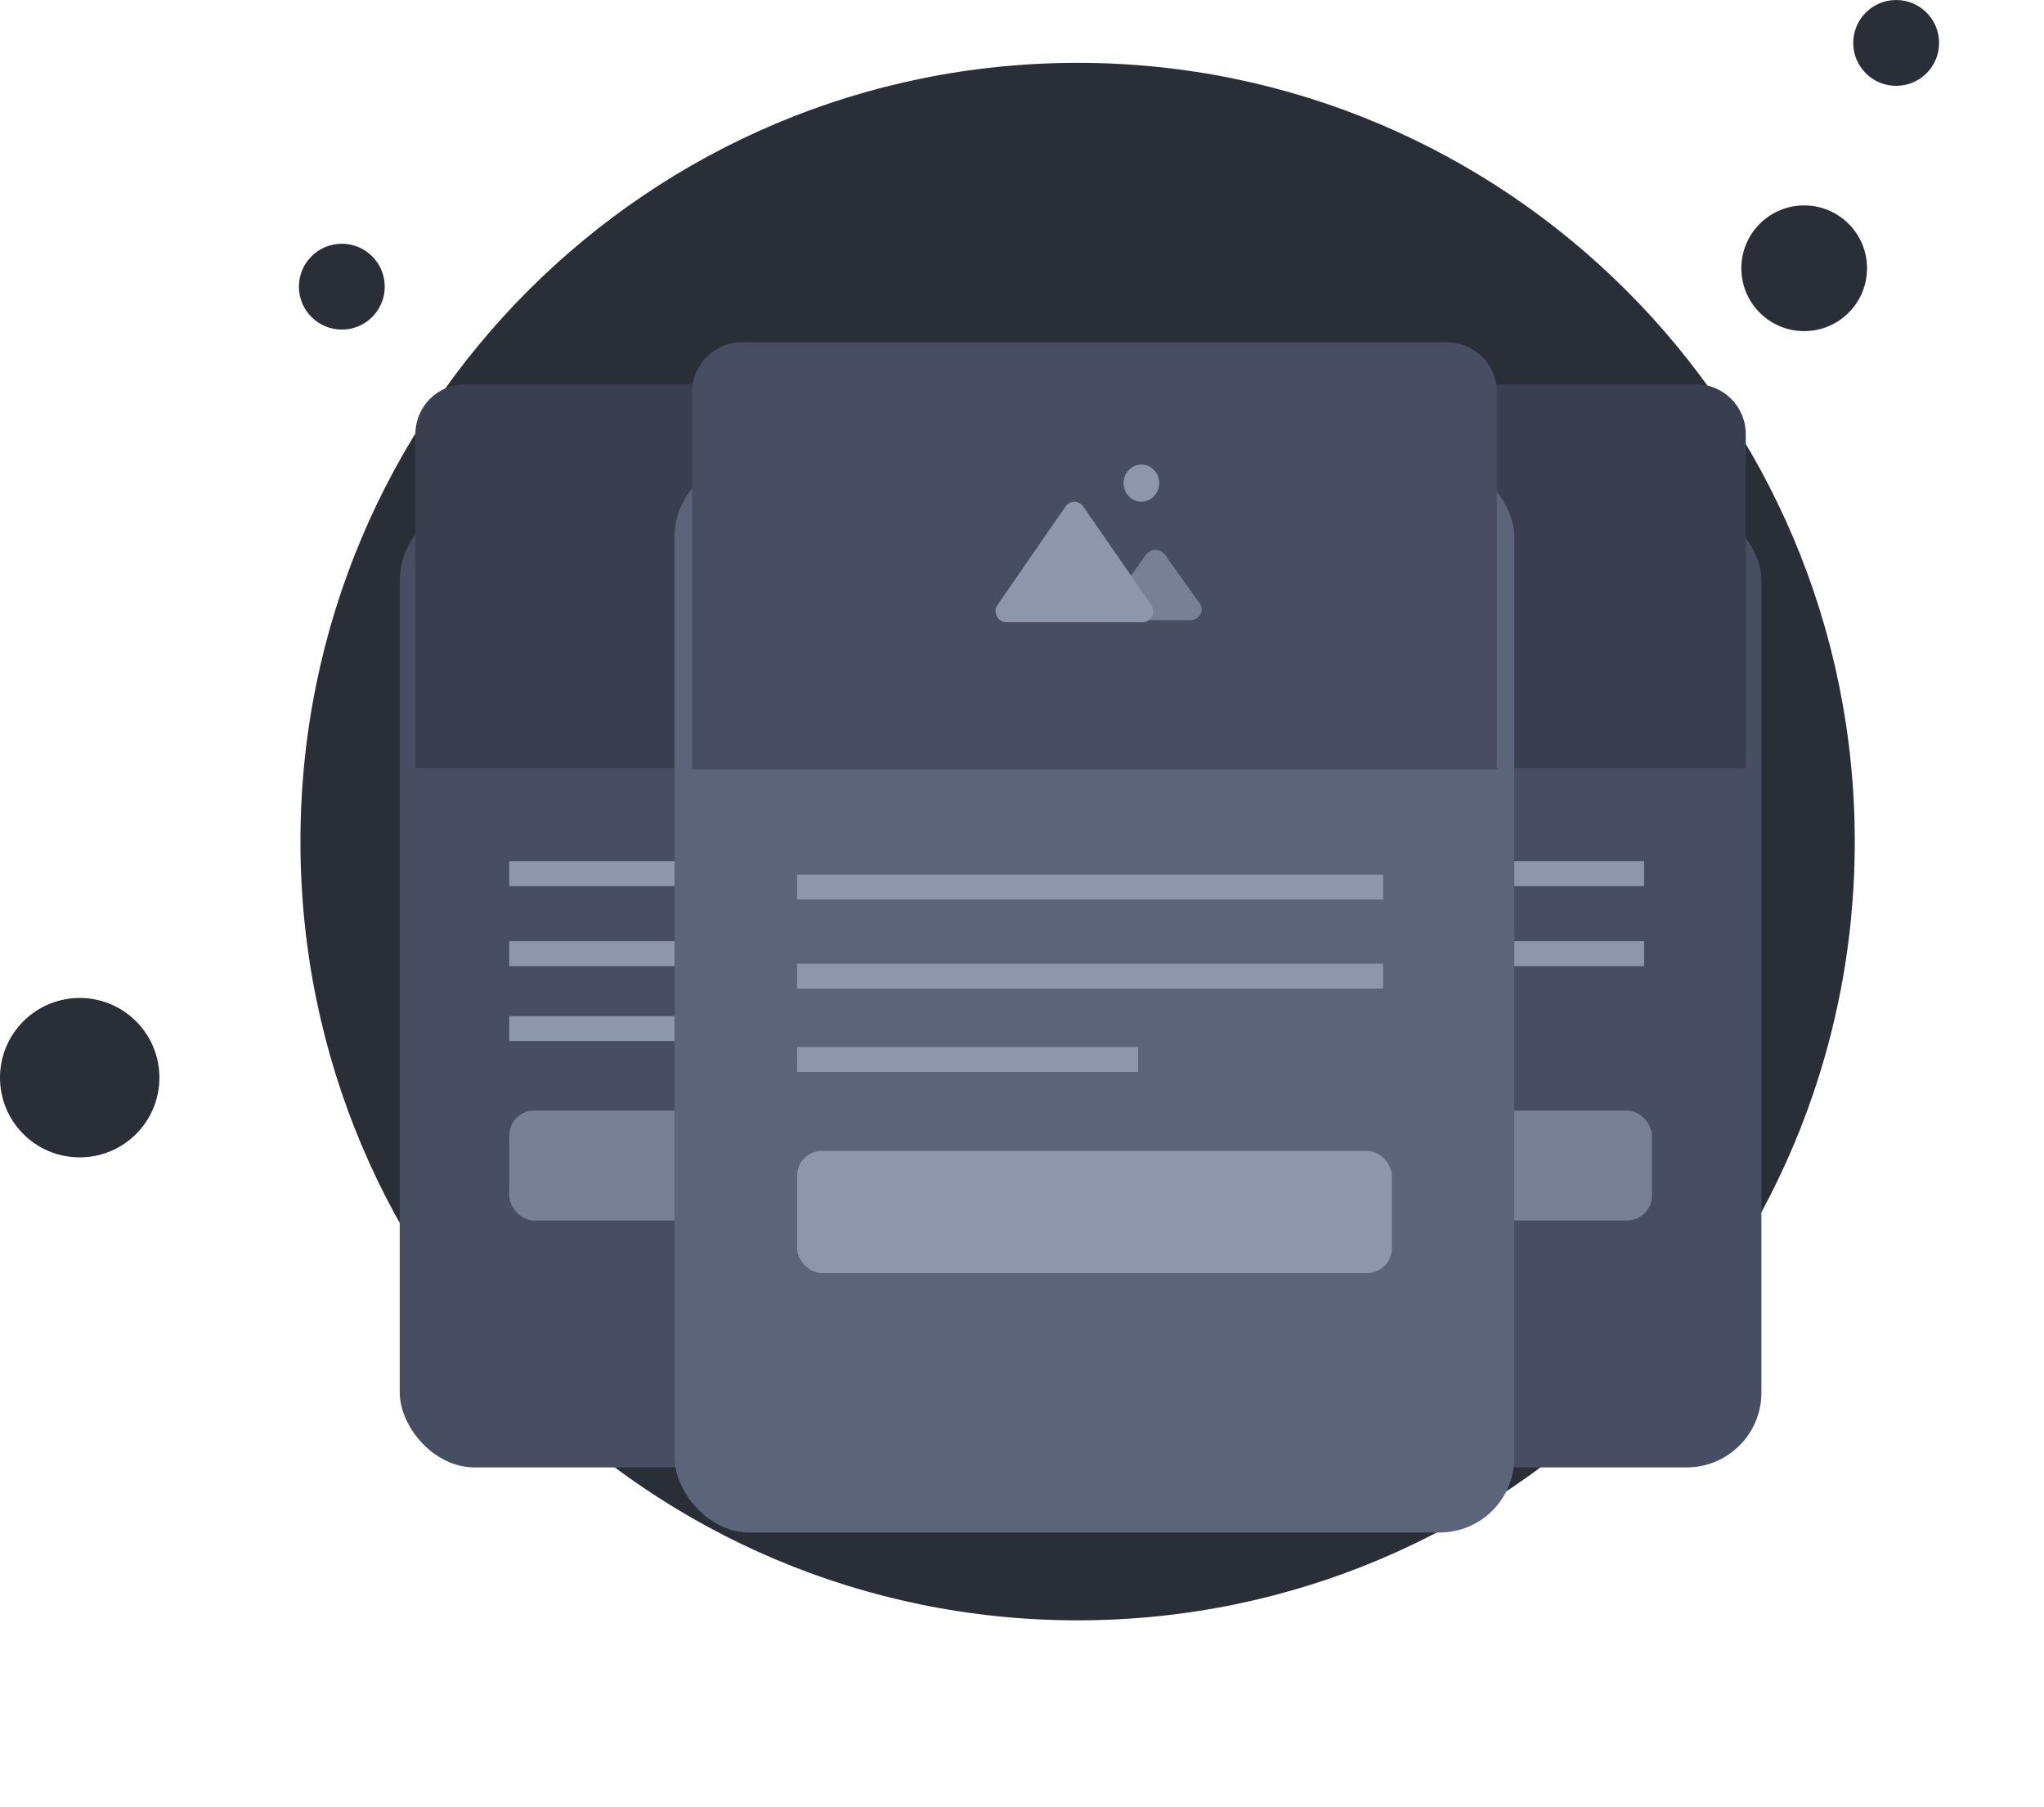 <svg width="164" height="145" viewBox="0 0 164 145" fill="none" xmlns="http://www.w3.org/2000/svg">
<path d="M86.462 130C120.899 130 148.817 102.081 148.817 67.521C148.817 32.961 120.776 5.042 86.462 5.042C52.025 5.042 24.106 32.961 24.106 67.521C24.106 102.081 52.025 130 86.462 130Z" fill="#2A2E37"/>
<path d="M144.759 26.566C147.544 26.566 149.801 24.308 149.801 21.523C149.801 18.738 147.544 16.48 144.759 16.48C141.974 16.48 139.716 18.738 139.716 21.523C139.716 24.308 141.974 26.566 144.759 26.566Z" fill="#2A2E37"/>
<path d="M152.138 6.887C154.04 6.887 155.582 5.346 155.582 3.444C155.582 1.542 154.04 0 152.138 0C150.236 0 148.694 1.542 148.694 3.444C148.694 5.346 150.236 6.887 152.138 6.887Z" fill="#2A2E37"/>
<path d="M27.427 26.443C29.328 26.443 30.87 24.901 30.87 22.999C30.87 21.098 29.328 19.556 27.427 19.556C25.525 19.556 23.983 21.098 23.983 22.999C23.983 24.901 25.525 26.443 27.427 26.443Z" fill="#2A2E37"/>
<path d="M6.395 92.857C9.928 92.857 12.791 89.994 12.791 86.462C12.791 82.93 9.928 80.066 6.395 80.066C2.863 80.066 0 82.93 0 86.462C0 89.994 2.863 92.857 6.395 92.857Z" fill="#2A2E37"/>
<g filter="url(#filter0_d_111_1246)">
<rect x="81.085" y="29.568" width="60.242" height="77.162" rx="6" fill="#474E61"/>
</g>
<rect opacity="0.7" x="89.87" y="89.103" width="42.671" height="8.814" rx="2" fill="#8E96AB"/>
<path d="M89.87 76.512H131.913" stroke="#8E96AB" stroke-width="2" stroke-miterlimit="10"/>
<path d="M89.87 70.092H131.913" stroke="#8E96AB" stroke-width="2" stroke-miterlimit="10"/>
<path d="M89.87 82.52H114.343" stroke="#8E96AB" stroke-width="2" stroke-miterlimit="10"/>
<path d="M82.339 34.828C82.339 32.618 84.13 30.828 86.339 30.828H136.071C138.28 30.828 140.071 32.618 140.071 34.828V61.621H82.339V34.828Z" fill="#393F4E"/>
<path d="M114.472 42.317C115.179 42.317 115.752 41.718 115.752 40.979C115.752 40.24 115.179 39.641 114.472 39.641C113.766 39.641 113.193 40.24 113.193 40.979C113.193 41.718 113.766 42.317 114.472 42.317Z" fill="#8E96AB"/>
<path d="M114.547 51.005H104.785C104.155 51.005 103.788 50.241 104.155 49.75L109.036 42.652C109.351 42.215 109.981 42.215 110.296 42.652L115.177 49.75C115.544 50.296 115.177 51.005 114.547 51.005Z" fill="#8E96AB"/>
<path opacity="0.7" d="M117.946 50.861H113.141C112.412 50.861 112.047 50.067 112.412 49.517L114.784 46.16C115.148 45.672 115.817 45.672 116.182 46.16L118.554 49.517C119.101 50.067 118.676 50.861 117.946 50.861Z" fill="#8E96AB"/>
<g filter="url(#filter1_d_111_1246)">
<rect x="32.074" y="29.568" width="60.242" height="77.162" rx="6" fill="#474E61"/>
</g>
<rect opacity="0.7" x="40.86" y="89.103" width="42.671" height="8.814" rx="2" fill="#8E96AB"/>
<path d="M40.86 76.512H82.904" stroke="#8E96AB" stroke-width="2" stroke-miterlimit="10"/>
<path d="M40.86 70.092H82.904" stroke="#8E96AB" stroke-width="2" stroke-miterlimit="10"/>
<path d="M40.86 82.52H65.334" stroke="#8E96AB" stroke-width="2" stroke-miterlimit="10"/>
<path d="M33.329 34.828C33.329 32.618 35.12 30.828 37.329 30.828H87.061C89.27 30.828 91.061 32.618 91.061 34.828V61.621H33.329V34.828Z" fill="#393F4E"/>
<path d="M65.497 42.317C66.204 42.317 66.777 41.718 66.777 40.979C66.777 40.24 66.204 39.641 65.497 39.641C64.791 39.641 64.218 40.24 64.218 40.979C64.218 41.718 64.791 42.317 65.497 42.317Z" fill="#8E96AB"/>
<path d="M65.573 51.005H55.811C55.181 51.005 54.813 50.241 55.181 49.75L60.062 42.652C60.377 42.215 61.007 42.215 61.321 42.652L66.202 49.75C66.57 50.296 66.202 51.005 65.573 51.005Z" fill="#8E96AB"/>
<path opacity="0.7" d="M68.97 50.861H64.166C63.436 50.861 63.071 50.067 63.436 49.517L65.808 46.16C66.173 45.672 66.842 45.672 67.207 46.16L69.579 49.517C70.126 50.067 69.7 50.861 68.97 50.861Z" fill="#8E96AB"/>
<g filter="url(#filter2_d_111_1246)">
<rect x="54.124" y="26.06" width="67.376" height="85.895" rx="6" fill="#5C6479"/>
</g>
<rect x="63.951" y="92.333" width="47.725" height="9.811" rx="2" fill="#8E96AB"/>
<path d="M63.951 78.317H110.974" stroke="#8E96AB" stroke-width="2" stroke-miterlimit="10"/>
<path d="M63.951 71.17H110.974" stroke="#8E96AB" stroke-width="2" stroke-miterlimit="10"/>
<path d="M63.951 85.004H91.323" stroke="#8E96AB" stroke-width="2" stroke-miterlimit="10"/>
<path d="M55.529 31.461C55.529 29.252 57.32 27.461 59.529 27.461H116.098C118.307 27.461 120.098 29.252 120.098 31.461V61.74H55.529V31.461Z" fill="#474E61"/>
<path d="M91.579 40.252C92.369 40.252 93.01 39.585 93.01 38.763C93.01 37.94 92.369 37.273 91.579 37.273C90.789 37.273 90.148 37.94 90.148 38.763C90.148 39.585 90.789 40.252 91.579 40.252Z" fill="#8E96AB"/>
<path d="M91.662 49.923H80.744C80.04 49.923 79.629 49.072 80.04 48.526L85.499 40.625C85.851 40.139 86.555 40.139 86.907 40.625L92.366 48.526C92.777 49.133 92.366 49.923 91.662 49.923Z" fill="#8E96AB"/>
<path opacity="0.7" d="M95.463 49.762H90.09C89.273 49.762 88.865 48.879 89.273 48.267L91.926 44.53C92.334 43.986 93.082 43.986 93.49 44.53L96.143 48.267C96.755 48.879 96.279 49.762 95.463 49.762Z" fill="#8E96AB"/>
<defs>
<filter id="filter0_d_111_1246" x="59.084" y="18.568" width="104.242" height="121.162" filterUnits="userSpaceOnUse" color-interpolation-filters="sRGB">
<feFlood flood-opacity="0" result="BackgroundImageFix"/>
<feColorMatrix in="SourceAlpha" type="matrix" values="0 0 0 0 0 0 0 0 0 0 0 0 0 0 0 0 0 0 127 0" result="hardAlpha"/>
<feOffset dy="11"/>
<feGaussianBlur stdDeviation="11"/>
<feColorMatrix type="matrix" values="0 0 0 0 0 0 0 0 0 0 0 0 0 0 0 0 0 0 0.27 0"/>
<feBlend mode="normal" in2="BackgroundImageFix" result="effect1_dropShadow_111_1246"/>
<feBlend mode="normal" in="SourceGraphic" in2="effect1_dropShadow_111_1246" result="shape"/>
</filter>
<filter id="filter1_d_111_1246" x="10.074" y="18.568" width="104.242" height="121.162" filterUnits="userSpaceOnUse" color-interpolation-filters="sRGB">
<feFlood flood-opacity="0" result="BackgroundImageFix"/>
<feColorMatrix in="SourceAlpha" type="matrix" values="0 0 0 0 0 0 0 0 0 0 0 0 0 0 0 0 0 0 127 0" result="hardAlpha"/>
<feOffset dy="11"/>
<feGaussianBlur stdDeviation="11"/>
<feColorMatrix type="matrix" values="0 0 0 0 0 0 0 0 0 0 0 0 0 0 0 0 0 0 0.27 0"/>
<feBlend mode="normal" in2="BackgroundImageFix" result="effect1_dropShadow_111_1246"/>
<feBlend mode="normal" in="SourceGraphic" in2="effect1_dropShadow_111_1246" result="shape"/>
</filter>
<filter id="filter2_d_111_1246" x="32.124" y="15.06" width="111.376" height="129.895" filterUnits="userSpaceOnUse" color-interpolation-filters="sRGB">
<feFlood flood-opacity="0" result="BackgroundImageFix"/>
<feColorMatrix in="SourceAlpha" type="matrix" values="0 0 0 0 0 0 0 0 0 0 0 0 0 0 0 0 0 0 127 0" result="hardAlpha"/>
<feOffset dy="11"/>
<feGaussianBlur stdDeviation="11"/>
<feColorMatrix type="matrix" values="0 0 0 0 0 0 0 0 0 0 0 0 0 0 0 0 0 0 0.27 0"/>
<feBlend mode="normal" in2="BackgroundImageFix" result="effect1_dropShadow_111_1246"/>
<feBlend mode="normal" in="SourceGraphic" in2="effect1_dropShadow_111_1246" result="shape"/>
</filter>
</defs>
</svg>
